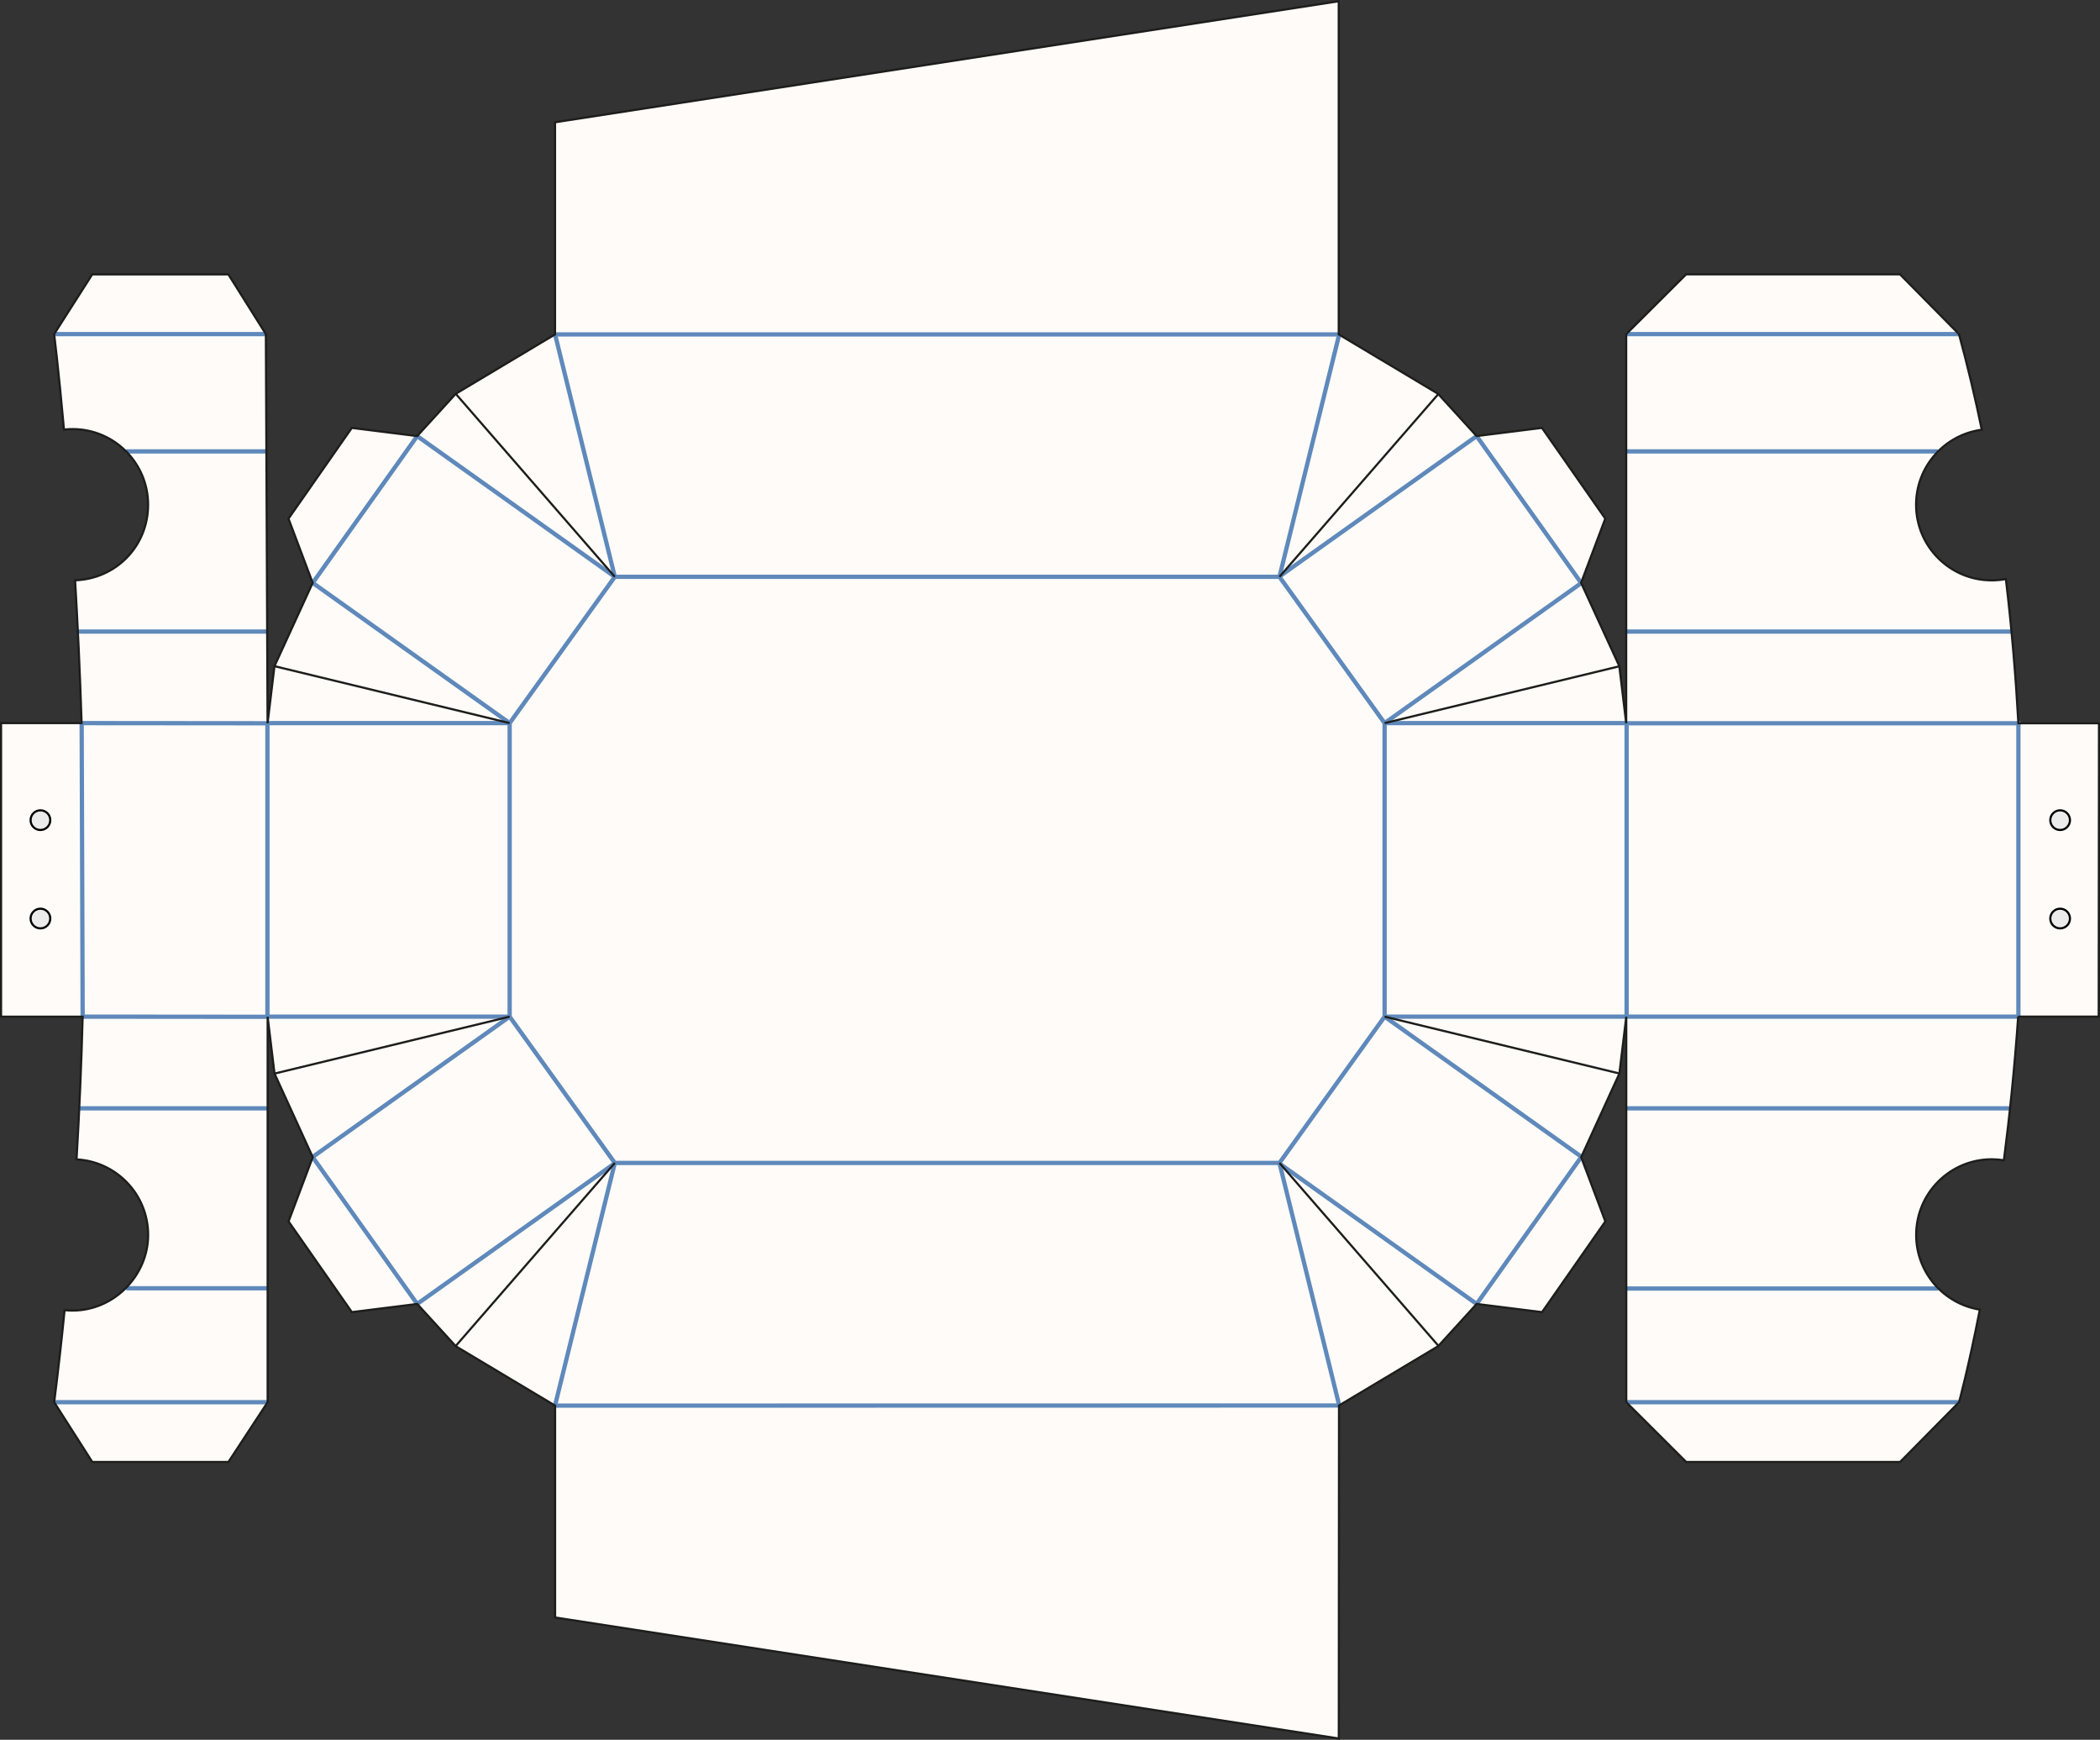 <?xml version="1.0" encoding="UTF-8"?>
<svg id="Laag_2" data-name="Laag 2" xmlns="http://www.w3.org/2000/svg" viewBox="0 0 983.79 814.86">
  <rect x="0" y="0" width="983.79" height="814.86" fill="#333333" stroke="none"/>
  <defs>
    <style>
      .cls-1 {
        fill: #fefbf8;
      }

      .cls-2 {
        stroke: #5f89bb;
        stroke-width: 2px;
      }

      .cls-2, .cls-3, .cls-4 {
        fill: none;
        stroke-miterlimit: 10;
      }

      .cls-3 {
        stroke: #e94e1b;
        stroke-width: .5px;
      }

      .cls-5 {
        fill: #ecebeb;
        stroke: #000;
        stroke-linecap: round;
        stroke-linejoin: round;
      }

      .cls-4 {
        stroke: #1d1d1b;
      }
    </style>
  </defs>
  <g id="Plakrand">
    <path class="cls-1" d="M945.56,338.76c-1.25-22.03-3.11-44.62-5.87-67.56-2.15.41-4.36.63-6.63.63-19.57,0-35.43-15.86-35.43-35.43,0-17.99,13.41-32.84,30.78-35.12-3.07-14.89-6.6-29.83-10.68-44.79l-27.63-27.99h-100.2l-28.07,27.99v182.27s-3.22-26.74-3.22-26.74l-17.91-39.03,11.33-30.09-29.66-42.49-30.62,3.83-18.06-19.8-46.53-27.82V.58l-367.14,56.69v99.36l-46.53,27.82-18.06,19.8-30.62-3.83-29.66,42.49,11.33,30.09-17.91,39.03-3.22,26.74-.79-182.27-17.58-27.99h-63.77l-17.86,27.99s2.06,16.29,4.62,44.7c1.31-.15,2.63-.23,3.98-.23,19.57,0,35.43,15.86,35.43,35.43s-15.2,34.75-34.2,35.4c1.2,20.32,2.27,42.76,3.05,66.89H.5v137.48h38.22c-.58,21.83-1.52,44.19-2.87,66.86,18.69.98,33.55,16.45,33.55,35.38s-15.86,35.43-35.43,35.43c-1.25,0-2.49-.07-3.71-.19-1.43,14.34-3.05,28.73-4.88,43.11l17.86,27.99h63.77l18.37-27.99v-180.53l3.22,26.61,17.91,39.15-11.33,30.09,29.66,42.49,30.62-3.83,18.06,19.8,46.53,27.82v99.22l367.14,56.69.1-155.97,46.43-27.76,18.06-19.8,30.62,3.83,29.66-42.49-11.33-30.09,17.91-39.15,3.22-26.61v180.53s28.07,27.99,28.07,27.99h100.2l27.63-27.99s4.34-15.77,9.74-43.36c-16.91-2.69-29.83-17.33-29.83-34.99,0-19.57,15.86-35.43,35.43-35.43,1.93,0,3.83.16,5.67.46,2.63-20.39,4.99-42.97,6.69-67.31v.04s37.73,0,37.73,0l.13-137.41h-37.73Z"/>
  </g>
  <g id="Vouwlijnen">
    <line class="cls-2" x1="146.5" y1="273" x2="238.76" y2="338.69"/>
    <line class="cls-2" x1="260.03" y1="156.63" x2="288.02" y2="270.16"/>
    <line class="cls-2" x1="146.5" y1="541.86" x2="238.76" y2="476.17"/>
    <line class="cls-2" x1="260.03" y1="658.23" x2="288.02" y2="544.69"/>
    <line class="cls-2" x1="740.91" y1="273" x2="648.65" y2="338.69"/>
    <line class="cls-2" x1="627.38" y1="156.63" x2="599.39" y2="270.16"/>
    <line class="cls-2" x1="740.91" y1="541.86" x2="648.65" y2="476.17"/>
    <line class="cls-2" x1="627.38" y1="658.23" x2="599.39" y2="544.69"/>
    <line class="cls-2" x1="260.03" y1="156.63" x2="627.17" y2="156.63"/>
    <line class="cls-2" x1="627.27" y1="658.3" x2="260.03" y2="658.36"/>
    <line class="cls-2" x1="762.02" y1="338.69" x2="762.02" y2="476.24"/>
    <line class="cls-2" x1="125.28" y1="338.69" x2="125.28" y2="476.24"/>
    <polygon class="cls-2" points="288.02 544.69 238.76 476.17 238.76 338.69 288.02 270.16 599.39 270.16 648.65 338.69 648.65 476.17 599.39 544.69 288.02 544.69"/>
    <line class="cls-3" x1="213.5" y1="184.45" x2="260.03" y2="156.63"/>
    <line class="cls-2" x1="146.5" y1="273" x2="195.44" y2="204.25"/>
    <line class="cls-2" x1="146.5" y1="542" x2="195.44" y2="610.74"/>
    <line class="cls-3" x1="213.5" y1="630.54" x2="260.03" y2="658.36"/>
    <line class="cls-3" x1="673.7" y1="184.45" x2="627.17" y2="156.63"/>
    <line class="cls-2" x1="740.7" y1="273" x2="691.76" y2="204.25"/>
    <line class="cls-2" x1="740.7" y1="542" x2="691.76" y2="610.74"/>
    <line class="cls-3" x1="673.7" y1="630.54" x2="627.27" y2="658.3"/>
    <line class="cls-2" x1="25.38" y1="156.49" x2="124.59" y2="156.49"/>
    <line class="cls-2" x1="25.38" y1="656.76" x2="125.38" y2="656.76"/>
    <line class="cls-2" x1="761.83" y1="656.76" x2="917.73" y2="656.76"/>
    <line class="cls-2" x1="761.83" y1="156.49" x2="917.73" y2="156.49"/>
    <line class="cls-2" x1="238.76" y1="338.69" x2="125.38" y2="338.69"/>
    <line class="cls-2" x1="125.38" y1="476.17" x2="238.76" y2="476.17"/>
    <line class="cls-2" x1="648.64" y1="338.69" x2="762.02" y2="338.69"/>
    <line class="cls-2" x1="648.64" y1="476.17" x2="762.02" y2="476.17"/>
    <line class="cls-2" x1="195.44" y1="204.25" x2="288.02" y2="270.16"/>
    <line class="cls-2" x1="691.76" y1="610.74" x2="599.39" y2="544.98"/>
    <line class="cls-2" x1="195.44" y1="610.74" x2="287.81" y2="544.98"/>
    <line class="cls-2" x1="691.76" y1="204.25" x2="599.39" y2="270.02"/>
    <line class="cls-2" x1="38.26" y1="338.69" x2="38.72" y2="476.17"/>
    <line class="cls-2" x1="38.26" y1="338.69" x2="125.38" y2="338.76"/>
    <line class="cls-2" x1="38.72" y1="476.17" x2="125.38" y2="476.24"/>
    <line class="cls-2" x1="761.83" y1="338.76" x2="946.56" y2="338.76"/>
    <line class="cls-2" x1="761.83" y1="295.81" x2="942.06" y2="295.81"/>
    <line class="cls-2" x1="761.83" y1="211.42" x2="907.95" y2="211.42"/>
    <line class="cls-2" x1="761.83" y1="476.17" x2="945.44" y2="476.17"/>
    <line class="cls-2" x1="761.83" y1="519.12" x2="941.62" y2="519.12"/>
    <line class="cls-2" x1="761.83" y1="603.51" x2="908.06" y2="603.51"/>
    <line class="cls-2" x1="125.39" y1="295.81" x2="36.51" y2="295.81"/>
    <line class="cls-2" x1="124.83" y1="211.42" x2="59.06" y2="211.42"/>
    <line class="cls-2" x1="125.59" y1="603.39" x2="59.11" y2="603.39"/>
    <line class="cls-2" x1="125.28" y1="519.12" x2="37.14" y2="519.12"/>
    <line class="cls-2" x1="945.56" y1="338.76" x2="945.56" y2="476.17"/>
  </g>
  <g id="Snijlijnen">
    <line class="cls-4" x1="128.59" y1="312.02" x2="238.76" y2="338.69"/>
    <line class="cls-4" x1="213.5" y1="184.45" x2="288.02" y2="270.16"/>
    <line class="cls-4" x1="128.59" y1="502.84" x2="238.76" y2="476.17"/>
    <line class="cls-4" x1="213.5" y1="630.41" x2="288.02" y2="544.69"/>
    <line class="cls-4" x1="758.82" y1="312.02" x2="648.65" y2="338.69"/>
    <line class="cls-4" x1="673.91" y1="184.45" x2="599.39" y2="270.16"/>
    <line class="cls-4" x1="758.82" y1="502.84" x2="648.65" y2="476.17"/>
    <line class="cls-4" x1="673.91" y1="630.41" x2="599.39" y2="544.69"/>
    <circle class="cls-5" cx="18.94" cy="384.14" r="4.61"/>
    <circle class="cls-5" cx="18.94" cy="430.22" r="4.61"/>
    <circle class="cls-5" cx="965.11" cy="384.14" r="4.61"/>
    <circle class="cls-5" cx="965.11" cy="430.22" r="4.61"/>
    <path class="cls-4" d="M945.56,338.76c-1.25-22.03-3.11-44.62-5.87-67.56-2.15.41-4.36.63-6.63.63-19.57,0-35.43-15.86-35.43-35.43,0-17.99,13.41-32.84,30.78-35.12-3.07-14.89-6.6-29.83-10.68-44.79l-27.63-27.99h-100.2l-28.07,27.99v182.27s-3.22-26.74-3.22-26.74l-17.91-39.03,11.33-30.09-29.66-42.49-30.62,3.83-18.06-19.8-46.53-27.82V.58l-367.14,56.69v99.36l-46.53,27.82-18.06,19.8-30.62-3.83-29.66,42.49,11.33,30.09-17.91,39.03-3.22,26.74-.79-182.27-17.58-27.99h-63.77l-17.86,27.99s2.06,16.29,4.62,44.7c1.31-.15,2.63-.23,3.98-.23,19.57,0,35.43,15.86,35.43,35.43s-15.2,34.75-34.2,35.4c1.2,20.32,2.27,42.76,3.05,66.89H.5v137.48h38.22c-.58,21.83-1.52,44.19-2.87,66.86,18.69.98,33.55,16.45,33.55,35.38s-15.86,35.43-35.43,35.43c-1.25,0-2.49-.07-3.71-.19-1.43,14.34-3.05,28.73-4.88,43.11l17.86,27.99h63.77l18.37-27.99v-180.53l3.22,26.61,17.91,39.15-11.33,30.09,29.66,42.49,30.62-3.83,18.06,19.8,46.53,27.82v99.22l367.14,56.69.1-155.97,46.43-27.76,18.06-19.8,30.62,3.83,29.66-42.49-11.33-30.09,17.91-39.15,3.22-26.61v180.53s28.07,27.99,28.07,27.99h100.2l27.63-27.99s4.34-15.77,9.74-43.36c-16.91-2.69-29.83-17.33-29.83-34.99,0-19.57,15.86-35.43,35.43-35.43,1.93,0,3.83.16,5.67.46,2.63-20.39,4.99-42.97,6.69-67.31v.04s37.73,0,37.73,0l.13-137.41h-37.73Z"/>
  </g>
</svg>